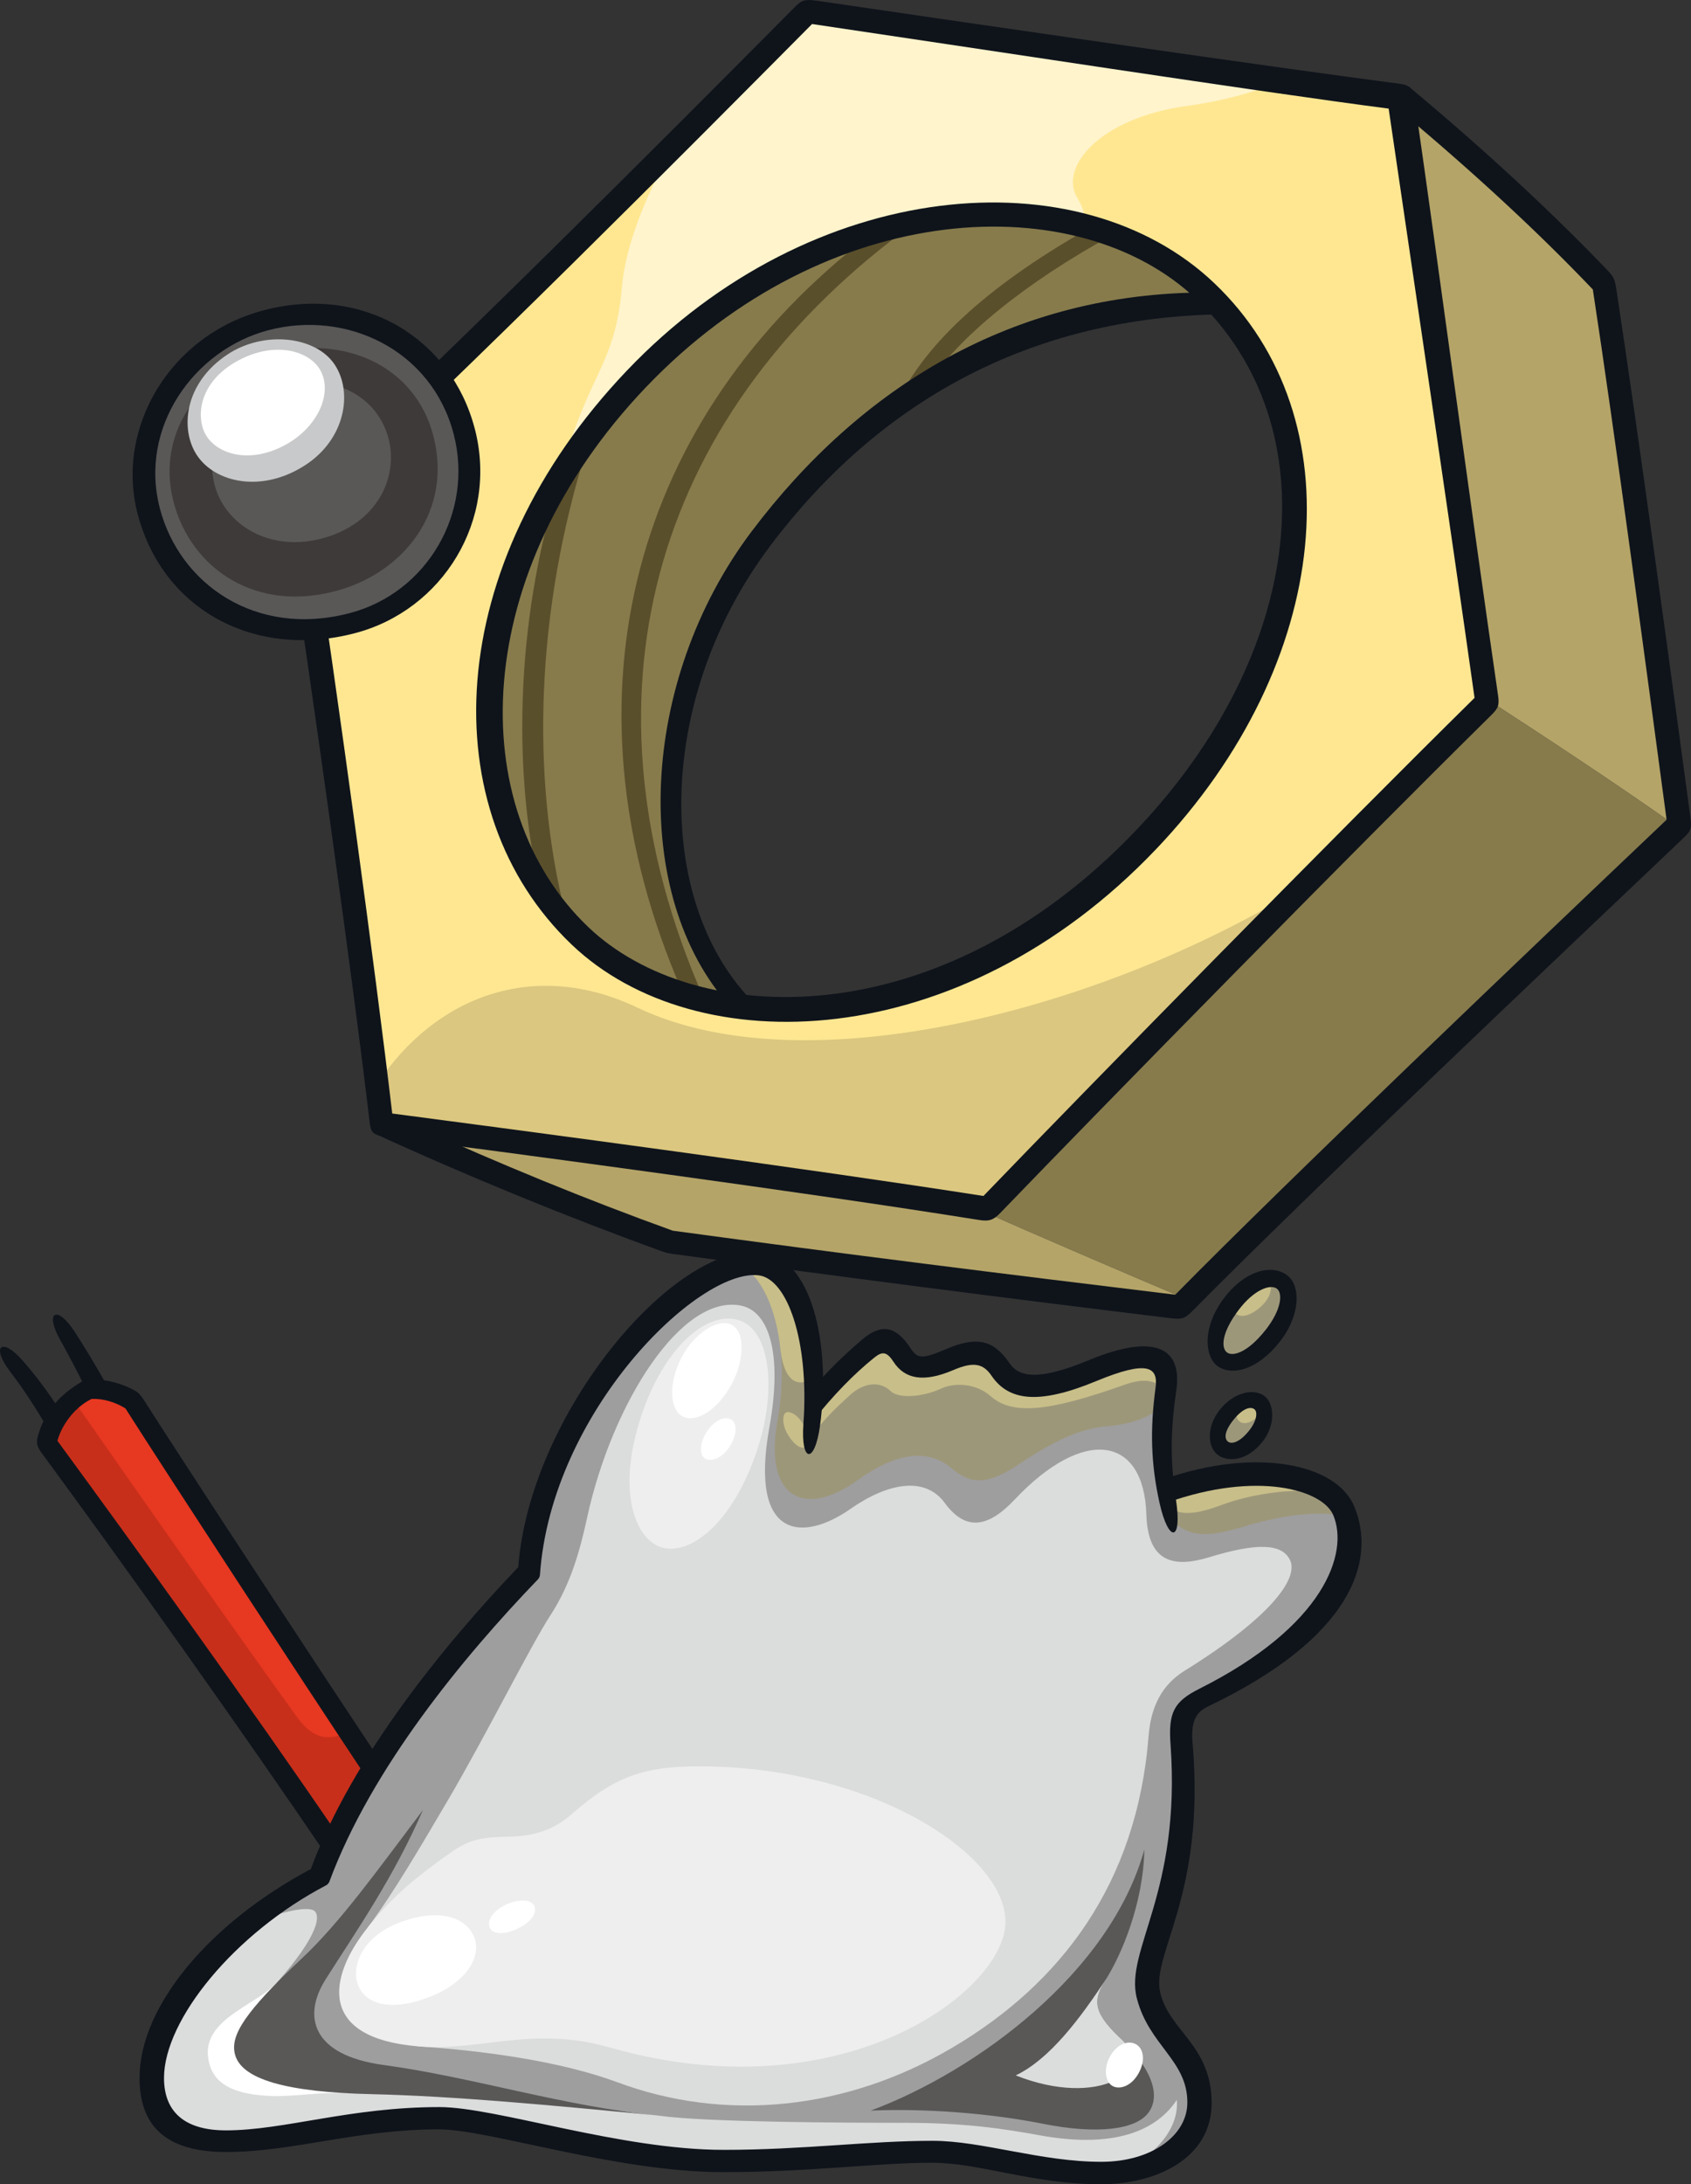 <?xml version="1.0" encoding="UTF-8" standalone="no"?>
<!-- Created with Inkscape (http://www.inkscape.org/) -->

<svg
   version="1.1"
   viewBox="0 0 62.685 80.923"
   id="svg54"
   sodipodi:docname="808-8.svg"
   inkscape:version="1.3 (0e150ed, 2023-07-21)"
   xmlns:inkscape="http://www.inkscape.org/namespaces/inkscape"
   xmlns:sodipodi="http://sodipodi.sourceforge.net/DTD/sodipodi-0.dtd"
   xmlns="http://www.w3.org/2000/svg"
   xmlns:svg="http://www.w3.org/2000/svg">
  <rect x="0" y="0" width="62.685" height="80.923" fill="#333333" stroke="none"/>
  <defs
     id="defs54" />
  <sodipodi:namedview
     id="namedview54"
     pagecolor="#505050"
     bordercolor="#eeeeee"
     borderopacity="1"
     inkscape:showpageshadow="0"
     inkscape:pageopacity="0"
     inkscape:pagecheckerboard="0"
     inkscape:deskcolor="#d1d1d1"
     inkscape:zoom="2.0621728"
     inkscape:cx="46.55284"
     inkscape:cy="44.128213"
     inkscape:window-width="1312"
     inkscape:window-height="431"
     inkscape:window-x="8"
     inkscape:window-y="171"
     inkscape:window-maximized="0"
     inkscape:current-layer="svg54" />
  <path
     d="m 49.816,55.975 c -0.561,-1.347 -3.347,-1.878 -6.582,-0.745 -0.186,-1.207 -0.201,-2.415 -9.7e-4,-3.775 0.153,-1.047 -0.288,-1.686 -2.721,-0.678 -1.658,0.687 -2.834,0.813 -3.417,-0.041 -0.41,-0.601 -0.997,-0.743 -1.881,-0.364 -0.915,0.392 -1.458,0.315 -1.78,-0.182 -0.373,-0.577 -0.686,-0.669 -1.213,-0.222 -0.775,0.655 -1.461,1.319 -2.079,2.08 0.13,-2.721 -0.622,-5.111 -1.991,-5.257 -2.594,-0.276 -8.083,5.287 -8.539,11.462 -3.144,3.301 -6.35,7.396 -7.746,11.27 -3.65,1.907 -6.223,4.987 -6.223,7.46 0,1.203 0.54,2.35 2.731,2.35 2.095,0 4.699,-0.857 7.904,-0.857 1.842,0 6.699,1.587 10.541,1.587 2.984,0 5.714,-0.35 7.747,-0.35 1.745,0 3.936,0.795 6.253,0.795 1.778,0 3.651,-0.889 3.651,-2.604 0,-1.748 -1.51,-2.455 -1.887,-3.968 -0.392,-1.573 1.672,-3.786 1.227,-9.327 -0.079,-0.984 0.144,-1.39 0.818,-1.719 4.794,-2.336 5.946,-5.097 5.188,-6.916"
     fill="#9e9e9f"
     id="path1"
     style="stroke-width:0.969" />
  <path
     d="m 38.551,79.111 c -1.413,-0.257 -2.832,-0.464 -4.994,-0.464 -2.225,0 -7.423,-0.021 -9.122,-0.264 L 22.171,78.12 10.784,76.528 9.658,74.1 c 1.812,-1.865 2.31,-2.98 2.012,-3.29 -0.219,-0.228 -1.375,0.027 -2.594,0.567 -2.101,1.743 -3.434,3.832 -3.434,5.608 0,1.203 0.54,2.349 2.731,2.349 2.095,0 4.699,-0.856 7.904,-0.856 1.842,0 6.7,1.586 10.541,1.586 2.985,0 5.714,-0.349 7.747,-0.349 1.745,0 3.936,0.794 6.253,0.794 0.255,0 0.511,-0.02 0.764,-0.056 1.166,-0.564 2.13,-1.523 2.043,-2.655 -0.881,1.322 -2.641,1.756 -5.076,1.313"
     fill="#eeeeef"
     id="path2"
     style="stroke-width:0.969;fill:#dbdcdc;fill-opacity:1" />
  <path
     d="m 10.254,73.466 c -0.802,0.847 -2.801,1.361 -2.526,2.849 0.121,0.662 0.584,1.272 2.316,1.338 0.901,0.035 2.01,-0.18 2.902,-0.096 z"
     fill="#595857"
     id="path3"
     style="stroke-width:0.969;fill:#ffffff;fill-opacity:1" />
  <path
     d="m 43.173,51.999 c 0.02,-0.181 0.033,-0.358 0.06,-0.545 0.154,-1.047 -0.287,-1.686 -2.72,-0.678 -1.658,0.687 -2.835,0.813 -3.418,-0.041 -0.409,-0.601 -0.997,-0.742 -1.881,-0.364 -0.914,0.393 -1.458,0.315 -1.78,-0.181 -0.373,-0.577 -0.686,-0.67 -1.213,-0.223 -0.775,0.656 -1.461,1.32 -2.078,2.081 0.129,-2.722 -0.622,-5.112 -1.991,-5.257 -0.227,-0.024 -0.475,-9.7e-4 -0.741,0.059 1.252,0.628 1.884,3.197 1.412,5.772 -0.516,2.812 0.935,3.678 2.973,2.214 1.286,-0.925 2.527,-1.245 3.473,-0.44 0.736,0.626 1.354,0.623 2.533,-0.167 1.34,-0.899 2.313,-1.307 3.185,-1.38 0.871,-0.074 1.653,-0.294 2.184,-0.851"
     fill="#9d977a"
     id="path4"
     style="stroke-width:0.969" />
  <path
     d="m 43.228,51.526 c -0.45,-0.464 -0.914,-0.446 -1.587,-0.207 -2.7,0.955 -4.095,1.135 -4.915,0.409 -0.531,-0.469 -1.319,-0.531 -1.866,-0.272 -0.545,0.257 -1.502,0.409 -1.85,0.076 -0.346,-0.332 -0.928,-0.372 -1.517,0.167 -0.53,0.486 -0.97,0.896 -1.441,1.563 0.049,-0.393 0.11,-0.792 0.091,-1.211 0.646,-0.826 1.427,-1.561 1.893,-1.957 0.467,-0.396 1.036,-0.444 1.398,0.099 0.363,0.543 1.112,0.508 1.78,0.182 0.67,-0.328 1.414,-0.251 1.882,0.364 0.549,0.723 1.503,0.801 3.171,0.089 2.038,-0.867 3.146,-0.819 2.961,0.7"
     fill="#c8be89"
     id="path5"
     style="stroke-width:0.969" />
  <path
     d="m 43.234,55.23 c 0.027,0.34 0.109,0.848 0.178,1.083 0.735,0.697 1.431,0.625 2.787,0.22 1.443,-0.433 2.831,-0.577 3.716,-0.336 C 49.262,54.351 45.703,54.318 43.234,55.23"
     fill="#9d977a"
     id="path6"
     style="stroke-width:0.969" />
  <path
     d="m 43.294,55.642 c 0.189,0.537 0.918,0.515 1.945,0.131 1.097,-0.412 2.358,-0.593 3.826,-0.554 -1.218,-1.023 -4.854,-0.51 -5.84,-0.1 z"
     fill="#c8be89"
     id="path7"
     style="stroke-width:0.969" />
  <path
     d="m 15.496,75.814 c 2.427,0.162 5.278,0.546 7.402,1.335 3.975,1.476 8.46,1.044 12.417,-1.294 4.004,-2.366 6.826,-6.047 7.262,-11.528 0.085,-1.095 0.488,-1.902 1.334,-2.427 3.286,-2.042 4.217,-3.447 3.913,-4.095 -0.303,-0.648 -1.283,-0.635 -3.003,-0.111 -1.38,0.42 -2.272,0.137 -2.326,-1.588 -0.09,-2.899 -2.304,-3.28 -4.885,-0.546 -0.95,1.008 -1.796,1.206 -2.588,0.121 -0.726,-0.994 -2.104,-0.752 -3.498,0.223 -1.75,1.223 -3.758,1.158 -3.003,-3.023 0.506,-2.809 -0.046,-4.308 -1.052,-4.51 -2.208,-0.444 -4.78,3.616 -5.703,7.847 -0.269,1.229 -0.602,2.457 -1.361,3.624 -0.758,1.169 -2.396,4.462 -3.777,6.811 -0.951,1.618 -2.063,3.52 -2.992,4.753 z"
     fill="#dbdcdc"
     id="path8"
     style="stroke-width:0.969" />
  <path
     d="m 15.678,67.059 c -1.671,2.21 -3.062,4.159 -4.472,5.481 -2.141,2.01 -2.652,2.851 -2.505,3.532 0.208,0.974 1.947,1.441 5.062,1.513 3.027,0.07 6.578,0.4 10.672,0.797 -3.496,-0.33 -6.879,-1.423 -10.213,-1.877 -2.689,-0.365 -3.01,-1.824 -2.146,-3.182 1.218,-1.915 2.506,-3.758 3.602,-6.264"
     fill="#595857"
     id="path9"
     style="stroke-width:0.969" />
  <path
     d="m 32.277,78.195 c 3.914,-1.462 8.881,-5.102 10.143,-9.673 -0.035,2.018 -0.866,3.922 -1.409,4.785 -0.484,0.766 -0.528,1.204 0.488,2.174 1.183,1.131 1.548,2.14 1.078,2.784 -0.469,0.644 -1.914,0.817 -3.914,0.418 -2.002,-0.4 -4.437,-0.575 -6.385,-0.488"
     fill="#595857"
     id="path10"
     style="stroke-width:0.969" />
  <path
     d="m 41.01,73.306 c -0.963,1.47 -2.105,2.992 -3.358,3.584 3.063,1.218 5.27,-0.172 3.845,-1.409 -1.016,-0.97 -0.971,-1.408 -0.488,-2.174"
     fill="#595857"
     id="path11"
     style="stroke-width:0.969;fill:#dbdcdc;fill-opacity:1" />
  <path
     d="m 42.213,76.802 c -0.259,0.477 -0.696,0.631 -0.968,0.483 -0.264,-0.142 -0.352,-0.624 -0.102,-1.087 0.254,-0.466 0.671,-0.622 0.966,-0.462 0.276,0.151 0.364,0.588 0.104,1.066"
     fill="#dbdcdc"
     id="path12"
     style="stroke-width:0.969;fill:#ffffff;fill-opacity:1" />
  <path
     d="M 44.7,10.816 C 39.916,6.258 30.332,6.972 23.586,14.051 c -6.643,6.972 -7.058,15.868 -2.063,20.628 4.35,4.145 13.749,4 20.952,-3.56 6.909,-7.251 6.991,-15.762 2.225,-20.304 M 55.135,26.023 C 50.079,30.999 40.776,40.464 36.61,44.792 30.422,43.821 20.351,42.445 14.162,41.637 13.515,36.055 12.019,25.417 11.048,18.946 16.832,13.606 24.476,5.921 29.938,0.42 35.761,1.27 45.954,2.807 51.94,3.575 52.83,9.643 54.165,19.351 55.135,26.023"
     fill="#ffe792"
     id="path13"
     style="stroke-width:0.969" />
  <path
     d="M 44.7,10.816 C 39.916,6.258 30.332,6.972 23.586,14.051 c -6.643,6.972 -7.058,15.868 -2.063,20.628 1.514,1.443 3.643,2.365 6.076,2.636 C 23.8,33.449 23.976,25.583 28.221,19.961 31.978,14.982 37.563,11.23 45.121,11.241 44.985,11.096 44.845,10.954 44.7,10.816"
     fill="#877b4c"
     id="path14"
     style="stroke-width:0.969" />
  <path
     d="m 47.158,49.475 c -0.82,1.038 -1.503,1.122 -1.83,0.896 -0.355,-0.243 -0.436,-1.06 0.322,-2.06 0.729,-0.961 1.548,-1.055 1.877,-0.815 0.383,0.278 0.324,1.105 -0.368,1.979"
     fill="#9d977a"
     id="path15"
     style="stroke-width:0.969" />
  <path
     d="m 46.551,53.217 c -0.472,0.589 -0.94,0.67 -1.233,0.427 -0.229,-0.188 -0.209,-0.746 0.149,-1.204 0.397,-0.507 0.955,-0.666 1.214,-0.477 0.258,0.188 0.277,0.746 -0.13,1.253"
     fill="#9d977a"
     id="path16"
     style="stroke-width:0.969" />
  <path
     d="M 13.845,65.54 C 11.297,61.708 6.553,54.475 4.919,51.909 4.474,51.607 3.767,51.425 3.282,51.464 2.371,51.991 1.906,52.638 1.724,53.447 4.725,57.54 9.187,63.75 12.331,68.378 12.751,67.434 13.263,66.485 13.845,65.54"
     fill="#e73821"
     id="path17"
     style="stroke-width:0.969" />
  <path
     d="m 24.958,5.423 c -1.07,1.902 -1.78,3.732 -1.905,5.232 -0.117,1.405 -0.433,2.268 -0.883,3.215 -0.586,1.234 -1.123,2.527 -1.364,3.764 0.761,-1.228 1.684,-2.432 2.779,-3.583 C 28.585,8.806 35.14,7.058 40.147,8.358 40.289,8.097 40.17,7.722 39.926,7.317 39.263,6.211 40.736,4.364 44.032,3.919 45.284,3.75 46.489,3.427 47.557,2.985 41.753,2.174 34.505,1.087 29.937,0.421 28.417,1.95 26.727,3.652 24.958,5.423"
     fill="#fff4cc"
     id="path18"
     style="stroke-width:0.969" />
  <path
     d="m 23.626,37.33 c -3.806,-1.816 -7.481,-0.438 -9.641,2.828 0.064,0.523 0.124,1.02 0.176,1.479 6.188,0.808 16.26,2.184 22.449,3.155 2.641,-2.744 7.346,-7.551 11.725,-11.971 -7.462,4.611 -18.498,7.472 -24.708,4.509"
     fill="#dbc77f"
     id="path19"
     style="stroke-width:0.969" />
  <path
     d="M 62.253,30.555 C 61.566,25.418 60.271,15.751 59.462,10.492 57.117,8.025 54.365,5.598 51.939,3.576 c 0.884,6.031 2.208,15.655 3.178,22.325 2.108,1.37 4.686,3.058 7.055,4.731 0.025,-0.024 0.055,-0.053 0.081,-0.078"
     fill="#fff4cc"
     id="path20"
     style="stroke-width:0.969;fill:#b4a468;fill-opacity:1" />
  <path
     d="m 14.162,41.636 c 3.519,1.618 7.2,3.115 10.679,4.368 6.552,0.89 12.214,1.618 18.888,2.427 0.09,-0.092 0.191,-0.192 0.284,-0.287 C 41.576,47.116 38.407,45.751 36.028,44.701 29.806,43.737 20.164,42.422 14.162,41.636"
     fill="#877b4c"
     id="path21"
     style="stroke-width:0.969;fill:#b4a468;fill-opacity:1" />
  <path
     d="m 62.172,30.631 c -2.369,-1.673 -4.947,-3.362 -7.055,-4.731 0.006,0.041 0.012,0.083 0.017,0.123 -5.056,4.976 -14.358,14.441 -18.525,18.768 -0.186,-0.029 -0.389,-0.06 -0.583,-0.09 2.379,1.051 5.549,2.416 7.986,3.443 C 48.815,43.284 57.278,35.286 62.172,30.631"
     fill="#877b4c"
     id="path22"
     style="stroke-width:0.969" />
  <path
     d="m 28.023,53.855 c -0.975,2.785 -2.583,3.81 -3.551,3.456 -0.931,-0.339 -1.619,-2.062 -0.705,-4.841 0.833,-2.527 2.441,-3.947 3.637,-3.554 1.183,0.39 1.408,2.68 0.618,4.939"
     fill="#eeeeef"
     id="path23"
     style="stroke-width:0.969" />
  <path
     d="m 27.119,51.289 c -0.514,0.948 -1.322,1.452 -1.824,1.181 -0.451,-0.244 -0.56,-1.198 0,-2.231 0.444,-0.82 1.313,-1.435 1.848,-1.145 0.482,0.261 0.45,1.32 -0.023,2.195"
     fill="#ffffff"
     id="path24"
     style="stroke-width:0.969" />
  <path
     d="m 27.036,53.614 c -0.301,0.458 -0.715,0.537 -0.895,0.428 -0.209,-0.125 -0.229,-0.554 0.06,-1.001 0.249,-0.385 0.653,-0.612 0.918,-0.441 0.203,0.131 0.215,0.56 -0.083,1.014"
     fill="#ffffff"
     id="path25"
     style="stroke-width:0.969" />
  <path
     d="m 15.496,75.814 c 2.343,0.195 4.234,-0.781 7.124,0.046 8.6,2.46 14.652,-2.095 14.652,-4.657 0,-2.569 -5.068,-5.763 -11.346,-5.763 -2.017,0 -3.115,0.348 -4.717,1.758 -0.759,0.668 -1.533,0.835 -2.396,0.849 -1.216,0.022 -1.551,0.192 -2.261,0.698 -1.167,0.835 -2.002,1.512 -2.917,2.66 -1.507,1.887 -1.828,4.101 1.86,4.409"
     fill="#eeeeef"
     id="path26"
     style="stroke-width:0.969" />
  <path
     d="m 19.799,70.597 c 0.12,0.233 -0.053,0.585 -0.599,0.849 -0.506,0.246 -0.927,0.218 -1.038,-0.016 -0.119,-0.244 0.061,-0.588 0.529,-0.834 0.458,-0.238 0.979,-0.25 1.108,0"
     fill="#ffffff"
     id="path27"
     style="stroke-width:0.969" />
  <path
     d="m 17.57,71.749 c 0.297,0.683 -0.218,1.679 -1.654,2.237 -1.355,0.526 -2.345,0.318 -2.64,-0.44 -0.268,-0.689 0.138,-1.775 1.503,-2.305 1.41,-0.549 2.458,-0.26 2.791,0.508"
     fill="#ffffff"
     id="path28"
     style="stroke-width:0.969" />
  <path
     d="m 29.131,52.334 c -0.125,0.068 -0.154,0.449 0.083,0.831 0.258,0.415 0.505,0.529 0.647,0.441 0.146,-0.093 0.134,-0.456 -0.092,-0.847 C 29.566,52.406 29.265,52.26 29.131,52.334"
     fill="#c8be89"
     id="path29"
     style="stroke-width:0.969" />
  <path
     d="m 28.152,46.792 c -0.226,-0.024 -0.475,-9.69e-4 -0.741,0.06 0.821,0.411 1.373,1.66 1.525,3.195 l 0.003,0.003 c 0.152,1.209 0.689,1.352 1.212,0.996 C 30.073,48.763 29.349,46.919 28.152,46.792"
     fill="#c8be89"
     id="path30"
     style="stroke-width:0.969" />
  <path
     d="m 45.668,48.291 c -0.012,0.457 0.394,0.666 0.985,0.192 0.508,-0.406 0.555,-0.873 0.32,-1.085 -0.379,0.055 -0.857,0.312 -1.305,0.893"
     fill="#c8be89"
     id="path31"
     style="stroke-width:0.969" />
  <path
     d="m 46.843,52.236 c -0.028,-0.116 -0.082,-0.213 -0.162,-0.271 -0.182,-0.134 -0.513,-0.09 -0.832,0.123 -0.173,0.722 0.426,0.909 0.994,0.148"
     fill="#c8be89"
     id="path32"
     style="stroke-width:0.969" />
  <path
     d="m 12.94,64.174 c -0.905,0.384 -1.405,0.171 -1.971,-0.616 -2.55,-3.546 -5.331,-7.507 -8.257,-11.7 -0.542,0.447 -0.848,0.97 -0.987,1.589 3,4.093 7.463,10.303 10.607,14.93 0.42,-0.944 0.932,-1.893 1.514,-2.837 C 13.568,65.124 13.262,64.661 12.94,64.174"
     fill="#c82f1a"
     id="path33"
     style="stroke-width:0.969" />
  <path
     d="m 33.234,14.977 c 1.081,-2.362 3.669,-4.567 7.199,-6.553 l 0.814,0.276 c -3.253,1.78 -5.709,3.783 -6.916,5.61 z"
     fill="#5a4f2b"
     id="path34"
     style="stroke-width:0.969" />
  <path
     d="M 33.503,8.556 C 24.105,15.576 21.255,25.939 26.063,36.924 L 25.26,36.665 C 20.746,26.257 23.188,15.9 31.858,9.015 Z"
     fill="#5a4f2b"
     id="path35"
     style="stroke-width:0.969" />
  <path
     d="m 19.956,32.687 c -0.965,-4.386 -0.76,-9.685 0.633,-14.403 l 1.166,-1.68 c -1.881,5.973 -2.105,12.187 -0.765,17.377 z"
     fill="#5a4f2b"
     id="path36"
     style="stroke-width:0.969" />
  <path
     d="m 30.103,0.89 c -4.813,4.848 -12.652,12.73 -18.582,18.211 1.031,6.883 2.392,16.805 3.019,22.153 5.237,0.685 15.422,2.041 21.916,3.055 C 40.399,40.215 49.454,30.984 54.661,25.855 53.739,19.31 52.324,9.804 51.477,4.024 46.839,3.425 35.743,1.722 30.103,0.89 m 0.198,-0.861 c 5.733,0.844 16.842,2.457 21.555,3.07 0.424,0.056 0.519,0.156 0.592,0.667 0.904,6.289 2.106,15.281 3.084,21.993 0.054,0.371 0.012,0.477 -0.26,0.745 -5.17,5.096 -14.198,14.292 -18.182,18.425 -0.274,0.285 -0.433,0.328 -0.817,0.266 -6.567,-1.049 -16.797,-2.41 -22.009,-3.091 -0.482,-0.064 -0.521,-0.175 -0.567,-0.571 -0.623,-5.305 -2.044,-15.381 -3.068,-22.228 -0.074,-0.498 -0.022,-0.59 0.316,-0.905 5.854,-5.424 13.732,-13.318 18.508,-18.128 0.266,-0.269 0.378,-0.311 0.847,-0.242"
     fill="#0f141b"
     id="path37"
     style="stroke-width:0.969" />
  <path
     d="m 15.381,41.699 c 3.168,1.43 6.298,2.72 9.557,3.896 6.538,0.888 12.054,1.575 18.628,2.372 C 47.759,43.709 56.617,35.273 61.78,30.369 61.083,25.164 59.846,15.939 59.046,10.725 57.12,8.706 54.799,6.533 51.892,4.102 l 0.34,-0.887 c 2.977,2.481 5.398,4.755 7.364,6.805 0.226,0.235 0.269,0.345 0.323,0.705 0.795,5.211 2.052,14.393 2.739,19.518 0.057,0.43 0.043,0.524 -0.239,0.792 -5.129,4.871 -13.961,13.231 -18.189,17.508 -0.303,0.305 -0.401,0.346 -0.805,0.298 C 37.007,48.061 31.401,47.333 25.022,46.468 24.773,46.434 24.718,46.425 24.505,46.349 20.99,45.075 17.242,43.538 13.874,41.991 Z"
     fill="#0f141b"
     id="path38"
     style="stroke-width:0.969" />
  <path
     d="M 42.119,30.755 C 48.39,24.173 49.31,15.813 44.346,11.082 39.971,6.914 30.666,7.295 23.93,14.362 17.418,21.199 17.159,29.917 21.812,34.35 25.749,38.102 34.77,38.466 42.119,30.755 m 0.724,0.718 c -7.263,7.622 -17.036,7.92 -21.648,3.526 -5.192,-4.949 -4.816,-14.071 2.04,-21.265 6.867,-7.206 16.793,-7.994 21.783,-3.239 5.236,4.987 4.44,14.036 -2.174,20.978"
     fill="#0f141b"
     id="path39"
     style="stroke-width:0.969" />
  <path
     d="m 27.049,37.27 c -3.665,-4.087 -3.401,-12 0.82,-17.59 4.026,-5.333 9.67,-8.844 16.873,-8.844 l 0.732,0.807 c -7.368,0.063 -12.957,3.328 -16.907,8.561 -4.394,5.821 -4.297,13.549 -0.407,17.159 z"
     fill="#0f141b"
     id="path40"
     style="stroke-width:0.969" />
  <path
     d="m 43.155,54.797 c 3.411,-1.189 6.387,-0.57 7.045,1.009 0.84,2.017 -0.079,4.864 -5.415,7.414 -0.518,0.247 -0.637,0.644 -0.573,1.389 0.477,5.638 -1.546,7.779 -1.201,9.219 0.341,1.424 1.904,1.955 1.904,4.087 0,2.04 -2.034,3.008 -4.101,3.008 -2.525,0 -4.506,-0.796 -6.257,-0.796 -2.071,0 -4.535,0.348 -7.751,0.348 -3.972,0 -8.681,-1.585 -10.533,-1.585 -3.093,0 -5.392,0.839 -7.903,0.839 -2.523,0 -3.197,-1.255 -3.197,-2.751 0,-2.646 2.596,-5.739 6.348,-7.731 1.528,-4.146 4.972,-8.343 7.691,-11.187 0.421,-5.651 5.749,-12.03 8.993,-11.686 1.879,0.2 2.608,3.402 2.193,6.444 -0.196,1.44 -0.719,1.388 -0.616,-0.062 0.221,-3.086 -0.6,-5.387 -1.665,-5.508 -2.234,-0.255 -7.68,5.054 -8.101,11.096 -0.004,0.064 -0.031,0.123 -0.075,0.169 -2.796,2.905 -6.178,7.015 -7.727,11.189 -0.023,0.065 -0.07,0.119 -0.132,0.15 -3.385,1.77 -6.002,4.974 -6.002,7.134 0,1.28 0.794,1.941 2.295,1.941 2.159,0 4.599,-0.863 7.914,-0.863 2.1,0 6.692,1.585 10.542,1.585 2.945,0 5.36,-0.335 7.745,-0.335 1.832,0 4.004,0.778 6.248,0.778 1.845,0 3.191,-0.959 3.191,-2.201 0,-1.563 -1.426,-2.11 -1.874,-3.863 -0.455,-1.78 1.647,-3.884 1.251,-9.393 -0.085,-1.187 0.116,-1.592 1.076,-2.073 4.632,-2.325 5.541,-5.024 4.957,-6.425 -0.396,-0.953 -2.838,-1.646 -6.147,-0.472 z"
     fill="#0f141b"
     id="path41"
     style="stroke-width:0.969" />
  <path
     d="m 30.14,51.426 c 0.512,-0.591 1.065,-1.158 1.82,-1.798 0.655,-0.554 1.215,-0.578 1.806,0.339 0.246,0.38 0.442,0.385 1.3,0.017 1.173,-0.504 1.782,-0.322 2.359,0.523 0.317,0.463 0.963,0.704 2.925,-0.11 2.557,-1.06 3.477,-0.395 3.255,1.116 -0.212,1.449 -0.236,2.587 -0.01,4.066 0.235,1.541 -0.272,1.611 -0.61,0.108 -0.321,-1.435 -0.359,-2.724 -0.149,-4.278 0.102,-0.763 -0.29,-1.031 -2.193,-0.244 -2.151,0.892 -3.255,0.729 -3.885,-0.193 -0.3,-0.439 -0.645,-0.547 -1.421,-0.212 -1.09,0.464 -1.795,0.343 -2.221,-0.315 -0.248,-0.382 -0.42,-0.38 -0.712,-0.143 -0.744,0.599 -1.509,1.38 -2.276,2.348 z"
     fill="#0f141b"
     id="path42"
     style="stroke-width:0.969" />
  <path
     d="m 46.913,49.275 c 0.588,-0.745 0.649,-1.363 0.418,-1.533 -0.247,-0.18 -0.853,0.048 -1.41,0.784 -0.647,0.852 -0.665,1.423 -0.427,1.587 0.21,0.146 0.753,0.005 1.419,-0.839 m -1.767,1.348 c -0.464,-0.32 -0.625,-1.402 0.233,-2.535 0.78,-1.028 1.761,-1.258 2.325,-0.848 0.528,0.383 0.508,1.496 -0.266,2.475 -0.859,1.087 -1.791,1.25 -2.292,0.908"
     fill="#0f141b"
     id="path43"
     style="stroke-width:0.969" />
  <path
     d="m 45.706,52.627 c -0.345,0.441 -0.306,0.679 -0.193,0.778 0.111,0.097 0.404,0.079 0.789,-0.4 0.293,-0.365 0.325,-0.702 0.195,-0.797 C 46.354,52.103 46.07,52.164 45.706,52.627 m 1.085,0.798 c -0.571,0.713 -1.296,0.767 -1.675,0.455 -0.334,-0.276 -0.411,-0.997 0.098,-1.646 0.503,-0.641 1.248,-0.814 1.645,-0.523 0.41,0.301 0.417,1.111 -0.068,1.715"
     fill="#0f141b"
     id="path44"
     style="stroke-width:0.969" />
  <path
     d="M 12.138,68.79 C 9.026,64.202 4.704,58.125 1.559,53.85 1.362,53.581 1.33,53.463 1.412,53.177 c 0.231,-0.802 0.689,-1.4 1.484,-1.907 0.214,-0.138 0.289,-0.173 0.535,-0.17 0.509,0.005 1.111,0.159 1.56,0.415 0.142,0.081 0.223,0.168 0.34,0.349 1.685,2.639 6.279,9.636 8.729,13.313 l -0.441,0.727 C 11.068,62.068 6.299,54.768 4.65,52.18 4.283,51.949 3.82,51.808 3.398,51.828 c -0.556,0.262 -1.081,0.879 -1.27,1.551 2.931,4 7.262,9.997 10.394,14.601 z"
     fill="#0f141b"
     id="path45"
     style="stroke-width:0.969" />
  <path
     d="M 3.196,51.48 C 2.812,50.708 2.503,50.125 2.229,49.639 c -0.581,-1.031 -0.124,-1.309 0.525,-0.32 0.35,0.532 0.84,1.335 1.324,2.215 z"
     fill="#0f141b"
     id="path46"
     style="stroke-width:0.969" />
  <path
     d="M 1.841,53.041 C 1.251,52.04 0.851,51.439 0.371,50.81 -0.341,49.877 0.059,49.518 0.832,50.399 1.32,50.955 1.772,51.549 2.26,52.311 Z"
     fill="#0f141b"
     id="path47"
     style="stroke-width:0.969" />
  <path
     d="m 17.212,15.969 c 0.822,3.124 -1.068,6.314 -4.145,7.119 C 9.512,24.018 6.367,22.163 5.523,18.941 4.738,15.944 6.646,12.708 9.871,11.863 13.237,10.981 16.383,12.813 17.212,15.969"
     fill="#595857"
     id="path48"
     style="stroke-width:0.969" />
  <path
     d="m 9.932,13.116 c -2.626,0.688 -4.144,3.014 -3.498,5.481 0.645,2.464 3.066,4.165 6.168,3.256 2.385,-0.699 4.188,-2.932 3.458,-5.723 C 15.41,13.65 12.894,12.341 9.932,13.116 m 4.48,3.168 c 0.353,1.426 -0.445,3.133 -2.487,3.668 -1.983,0.519 -3.592,-0.551 -3.967,-1.978 -0.358,-1.367 0.233,-3.079 2.487,-3.669 2.015,-0.527 3.588,0.448 3.967,1.979"
     fill="#3e3a39"
     id="path49"
     style="stroke-width:0.969" />
  <path
     d="m 12.409,13.511 c 0.68,1.029 0.386,2.742 -1.062,3.701 C 9.73,18.282 7.978,17.892 7.298,16.863 6.673,15.919 6.814,14.205 8.435,13.131 9.78,12.241 11.703,12.446 12.409,13.511"
     fill="#c8c9ca"
     id="path50"
     style="stroke-width:0.969" />
  <path
     d="m 11.878,13.723 c 0.457,0.83 -0.079,2.087 -1.289,2.753 C 9.224,17.226 8.009,16.805 7.616,16.089 7.261,15.444 7.364,14.164 8.799,13.374 10.192,12.608 11.482,13.001 11.878,13.723"
     fill="#ffffff"
     id="path51"
     style="stroke-width:0.969" />
  <path
     d="m 16.814,16.07 c -0.816,-3.105 -3.964,-4.595 -6.861,-3.837 -2.751,0.72 -4.815,3.593 -4.026,6.604 0.728,2.785 3.536,4.796 7.038,3.878 2.86,-0.748 4.616,-3.727 3.849,-6.646 m 0.782,-0.203 c 0.894,3.404 -1.188,6.742 -4.44,7.593 -3.701,0.968 -7.119,-0.849 -8.054,-4.419 -0.834,-3.188 1.202,-6.635 4.68,-7.546 3.701,-0.969 6.942,1.061 7.813,4.372"
     fill="#0f141b"
     id="path52"
     style="stroke-width:0.969" />
</svg>
